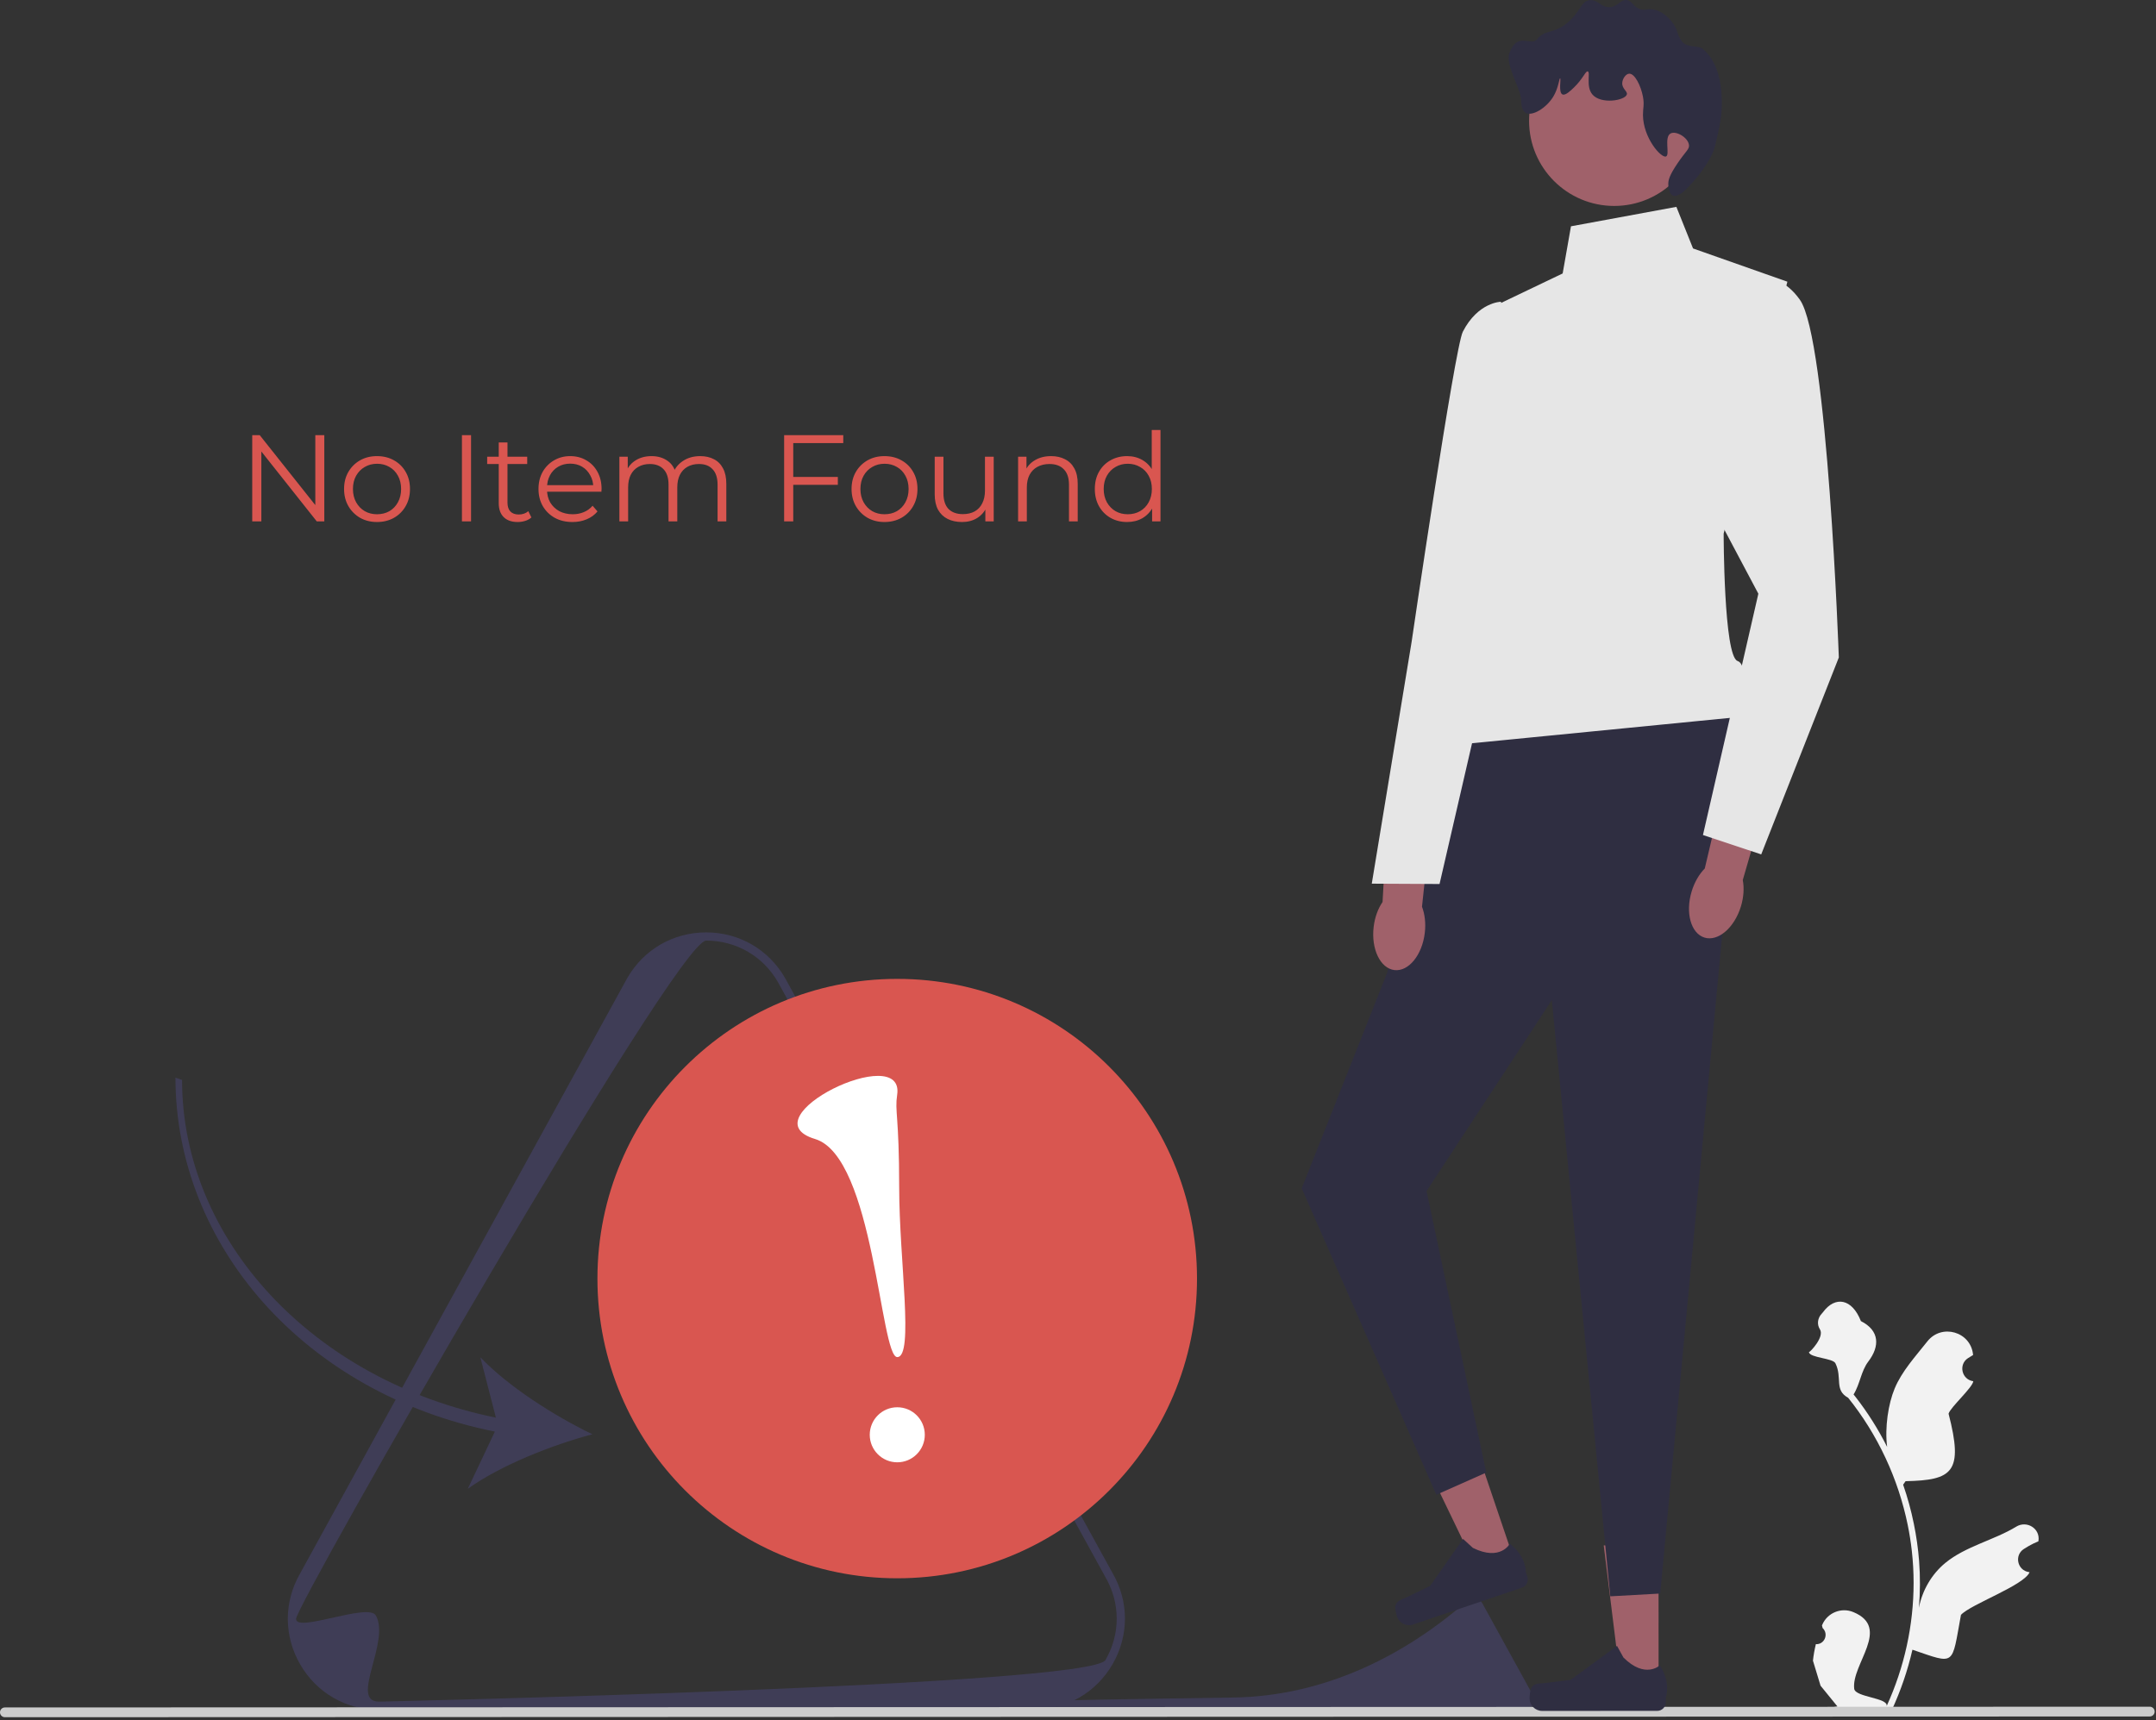 <svg width="525" height="419" viewBox="0 0 525 419" fill="none" xmlns="http://www.w3.org/2000/svg">
<rect x="0" y="0" width="525" height="419" fill="#333333" stroke="none"/>
<g clip-path="url(#clip0_11_30)">
<path d="M442.174 400.477C444.24 400.606 445.38 398.038 443.817 396.543L443.661 395.925C443.682 395.875 443.702 395.826 443.723 395.777C444.955 392.837 448.348 391.445 451.294 392.663C460.608 396.514 450.775 405.363 451.514 411.351C451.773 413.417 459.868 413.531 459.411 415.559C463.715 406.147 465.979 395.87 465.975 385.536C465.974 382.94 465.831 380.343 465.54 377.753C465.3 375.635 464.97 373.529 464.543 371.443C462.233 360.167 457.237 349.428 450.032 340.459C446.57 338.567 448.681 335.608 446.936 332.063C446.309 330.785 440.718 330.756 440.485 329.354C440.736 329.387 444.35 325.633 443.156 323.778C442.37 322.557 442.615 321.001 443.624 319.957C443.723 319.855 443.816 319.747 443.902 319.631C446.883 315.587 450.992 316.291 453.139 321.785C457.722 324.096 457.768 327.932 454.957 331.621C453.169 333.969 452.925 337.144 451.356 339.657C451.517 339.864 451.686 340.064 451.847 340.271C454.809 344.068 457.372 348.149 459.532 352.437C458.92 347.671 459.819 341.928 461.354 338.226C463.113 333.978 466.423 330.404 469.323 326.73C472.785 322.341 479.833 324.333 480.445 329.889C480.451 329.943 480.457 329.996 480.463 330.049C480.034 330.291 479.614 330.549 479.203 330.82C476.865 332.368 477.675 335.995 480.447 336.421L480.51 336.431C480.356 337.974 474.878 342.837 474.491 344.343C478.196 358.651 475.423 360.54 464.024 360.78L463.426 361.632C464.506 364.738 465.376 367.918 466.028 371.139C466.643 374.129 467.07 377.152 467.31 380.188C467.609 384.018 467.584 387.867 467.263 391.691L467.282 391.555C468.101 387.344 470.386 383.41 473.705 380.683C478.649 376.618 485.636 375.12 490.97 371.853C493.538 370.28 496.83 372.31 496.382 375.288L496.361 375.43C495.566 375.753 494.791 376.128 494.042 376.548C493.613 376.791 493.193 377.048 492.782 377.32C490.443 378.869 491.254 382.495 494.027 382.92L494.09 382.93C494.135 382.936 494.174 382.943 494.219 382.949C492.857 386.186 479.883 390.751 477.508 393.342C475.197 405.839 476.332 405.467 465.697 401.832H465.69C464.529 406.896 462.832 411.844 460.651 416.56L442.631 416.566C442.566 416.366 442.508 416.159 442.45 415.959C444.116 416.062 445.795 415.964 447.436 415.66C446.098 414.02 444.761 412.367 443.423 410.727C443.391 410.695 443.365 410.662 443.339 410.63L443.319 410.605L441.464 404.498C441.61 403.143 441.849 401.799 442.173 400.477L442.174 400.477V400.477V400.477Z" fill="#F2F2F2"/>
<path d="M251.744 416.42L92.287 416.475C84.277 416.478 77.101 412.338 73.093 405.402C71.089 401.934 70.087 398.129 70.085 394.323C70.084 390.518 71.084 386.712 73.085 383.243L152.763 238.194C156.767 231.254 163.94 227.11 171.95 227.107C179.961 227.105 187.137 231.244 191.145 238.18L270.934 383.192C272.932 386.652 273.932 390.452 273.933 394.255C273.932 398.058 272.933 401.864 270.931 405.334C266.928 412.273 259.755 416.417 251.744 416.42H251.744H251.744ZM72.09 394.321C72.09 397.785 89.685 390.32 91.508 393.476C95.154 399.786 84.999 414.478 92.287 414.475C92.287 414.475 265.557 410.647 269.199 404.335C271.019 401.178 271.929 397.715 271.928 394.254C271.927 390.792 271.015 387.33 269.191 384.175L189.403 239.163C185.767 232.871 179.239 229.105 171.951 229.107C164.666 229.11 72.09 390.856 72.09 394.321H72.09V394.321Z" fill="#3F3D56"/>
<path d="M253.515 414.419C251.517 418.42 345.129 417.19 346.236 417.19C346.236 417.19 372.548 416.609 373.101 415.65C373.377 415.171 373.516 414.645 373.515 414.119C373.515 413.594 373.377 413.068 373.1 412.589L360.983 390.568C360.431 389.612 359.44 389.041 358.333 389.041C358.287 389.041 358.219 389.082 358.132 389.16C341.968 403.604 322.049 413.153 300.375 413.475C277.328 413.818 253.642 414.165 253.515 414.419H253.515V414.419Z" fill="#3F3D56"/>
<path d="M7.48514e-08 417.081C0 417.741 0.53 418.271 1.19 418.271L523.48 418.09C524.14 418.09 524.67 417.56 524.67 416.9C524.67 416.24 524.14 415.71 523.48 415.71L1.19 415.891C0.53 415.891 -0 416.421 7.48513e-08 417.081H7.48514e-08Z" fill="#CCCCCC"/>
<path d="M403.878 411.305L394.833 411.307L390.519 376.422L403.868 376.418L403.878 411.305Z" fill="#A0616A"/>
<path d="M372.889 411.11C372.608 411.585 372.46 413.116 372.46 413.667C372.461 415.363 373.835 416.737 375.531 416.736L403.541 416.726C404.698 416.726 405.635 415.788 405.635 414.631L405.634 413.465C405.634 413.465 407.019 409.96 404.165 405.641C404.165 405.641 400.62 409.025 395.32 403.728L393.757 400.898L382.45 409.174L376.182 409.947C374.81 410.117 373.594 409.922 372.889 411.11H372.889V411.11Z" fill="#2F2E41"/>
<path d="M369.197 381.467L360.63 384.366L345.369 352.7L358.014 348.421L369.197 381.467Z" fill="#A0616A"/>
<path d="M339.778 391.208C339.664 391.747 340.014 393.245 340.191 393.768C340.734 395.373 342.477 396.235 344.083 395.691L370.615 386.711C371.71 386.34 372.298 385.151 371.927 384.056L371.553 382.951C371.553 382.951 371.742 379.187 367.655 376.01C367.655 376.01 365.381 380.351 358.663 377.031L356.276 374.851L348.215 386.311L342.525 389.052C341.28 389.651 340.066 389.856 339.779 391.208L339.778 391.208V391.208Z" fill="#2F2E41"/>
<path d="M355.226 179.09L337.683 237.191L316.972 289.452L349.761 364.086L361.918 358.677L347.371 290.117L377.878 243.594L392.115 388.826L404.274 388.147L420.763 212.843L423.114 174.676L355.226 179.09Z" fill="#2F2E41"/>
<path d="M408.21 50.385L382.542 55.122L380.519 66.607L364.985 74.043L356.908 158.486C356.908 158.486 343.403 176.054 354.213 181.454L423.114 174.675C423.114 174.675 426.487 162.185 423.109 161C419.731 159.815 419.721 129.98 419.721 129.98L435.237 68.615L412.266 60.516L408.21 50.385Z" fill="#E6E6E6"/>
<path d="M393.07 50.163C404.517 50.163 413.797 40.883 413.797 29.436C413.797 17.988 404.517 8.708 393.07 8.708C381.622 8.708 372.342 17.988 372.342 29.436C372.342 40.883 381.622 50.163 393.07 50.163Z" fill="#A0616A"/>
<path d="M406.796 32.512C405.142 33.418 406.711 37.741 405.677 38.115C404.483 38.547 400.126 33.588 400.072 28.033C400.056 26.352 400.442 25.545 400.07 23.551C399.584 20.944 398.09 17.869 396.707 17.95C395.888 17.999 395.087 19.158 395.027 20.192C394.944 21.641 396.352 22.212 396.149 22.992C395.762 24.48 389.85 25.506 387.746 22.995C386.096 21.027 387.361 17.571 386.623 17.394C386.08 17.263 385.496 19.166 383.263 21.316C382.422 22.126 381.172 23.331 380.463 22.998C379.439 22.516 380.183 19.122 379.901 19.077C379.668 19.039 379.522 21.425 378.222 23.559C376.553 26.3 373.108 28.413 371.501 27.483C370.517 26.913 370.439 25.327 370.38 24.122C370.255 21.584 366.567 15.745 367.521 13.03C369.463 7.504 372.791 11.399 374.296 9.555C376.334 7.058 378.162 8.401 381.577 5.631C384.914 2.925 384.943 0.206 387.177 0.027C389.19 -0.134 389.905 2.012 392.22 1.706C394.181 1.446 394.607 -0.218 396.141 0.024C397.545 0.246 397.637 1.713 399.503 2.264C400.694 2.616 400.955 2.106 402.304 2.263C405.109 2.588 406.994 5.144 407.347 5.622C408.708 7.467 408.18 8.246 409.589 10.103C410.805 11.705 413.498 11.025 414.511 11.825C417.82 14.439 419.242 19.26 419.271 24.754C419.291 28.597 418.79 30.539 417.672 35.39C416.823 39.073 412.89 43.833 410.722 45.956C410.14 46.526 408.508 48.123 407.361 47.638C406.274 47.178 406.241 45.11 406.24 44.837C406.235 43.898 406.485 42.736 408.479 39.794C410.573 36.704 411.405 36.352 411.278 35.312C411.054 33.474 408.114 31.791 406.796 32.512H406.796V32.512Z" fill="#2F2E41"/>
<path d="M334.495 225.76C333.849 231.163 336.114 235.875 339.552 236.286C342.99 236.696 346.3 232.649 346.945 227.247C347.227 224.882 346.952 222.649 346.265 220.852L348.712 197.925L337.928 197.006L336.661 219.705C335.57 221.29 334.777 223.395 334.495 225.76H334.495H334.495Z" fill="#A0616A"/>
<path d="M365.491 73.498C365.491 73.498 359.904 73.578 356.205 80.802C354.24 84.641 343.723 156.43 343.723 156.43L334.036 215.238L350.538 215.321L363.397 159.628L374.214 127.327L365.491 73.498L365.491 73.498Z" fill="#E6E6E6"/>
<path d="M411.929 217.13C410.349 222.337 411.754 227.372 415.067 228.378C418.38 229.384 422.347 225.978 423.927 220.772C424.619 218.493 424.739 216.246 424.377 214.356L430.796 192.211L420.34 189.42L415.121 211.547C413.77 212.917 412.621 214.851 411.929 217.13V217.13V217.13Z" fill="#A0616A"/>
<path d="M423.416 69.632C423.416 69.632 431.52 63.549 438.278 73.004C445.037 82.459 447.766 160.143 447.766 160.143L428.868 208.111L414.68 203.388L428.17 144.613L404.512 100.037L423.416 69.632H423.416V69.632Z" fill="#E6E6E6"/>
<path d="M218.479 384.432C258.796 384.432 291.479 351.748 291.479 311.432C291.479 271.115 258.796 238.432 218.479 238.432C178.163 238.432 145.479 271.115 145.479 311.432C145.479 351.748 178.163 384.432 218.479 384.432Z" fill="#D95650"/>
<path d="M218.493 356.182C222.194 356.182 225.195 353.181 225.195 349.479C225.195 345.777 222.194 342.776 218.493 342.776C214.791 342.776 211.79 345.777 211.79 349.479C211.79 353.181 214.791 356.182 218.493 356.182Z" fill="white"/>
<path d="M218.464 266.681C217.849 270.773 218.952 271.629 218.958 289.266C218.964 306.904 222.624 330.552 218.486 330.554C214.349 330.555 212.836 281.751 198.47 277.431C181.579 272.353 220.457 253.437 218.464 266.681V266.681Z" fill="white"/>
<path d="M120.503 348.702L113.908 362.637C121.881 356.92 134.335 351.991 144.246 349.352C135.012 344.891 123.712 337.7 116.962 330.58L120.756 345.304C76.282 336.246 44.344 302.128 44.331 263.045L42.724 262.492C42.738 303.315 74.234 339.453 120.503 348.702V348.702Z" fill="#3F3D56"/>
<path d="M61.42 127V106H63.25L77.74 124.24H76.78V106H78.97V127H77.14L62.68 108.76H63.64V127H61.42ZM91.794 127.15C90.274 127.15 88.904 126.81 87.684 126.13C86.484 125.43 85.534 124.48 84.834 123.28C84.134 122.06 83.784 120.67 83.784 119.11C83.784 117.53 84.134 116.14 84.834 114.94C85.534 113.74 86.484 112.8 87.684 112.12C88.884 111.44 90.254 111.1 91.794 111.1C93.354 111.1 94.734 111.44 95.934 112.12C97.154 112.8 98.104 113.74 98.784 114.94C99.484 116.14 99.834 117.53 99.834 119.11C99.834 120.67 99.484 122.06 98.784 123.28C98.104 124.48 97.154 125.43 95.934 126.13C94.714 126.81 93.334 127.15 91.794 127.15ZM91.794 125.26C92.934 125.26 93.944 125.01 94.824 124.51C95.704 123.99 96.394 123.27 96.894 122.35C97.414 121.41 97.674 120.33 97.674 119.11C97.674 117.87 97.414 116.79 96.894 115.87C96.394 114.95 95.704 114.24 94.824 113.74C93.944 113.22 92.944 112.96 91.824 112.96C90.704 112.96 89.704 113.22 88.824 113.74C87.944 114.24 87.244 114.95 86.724 115.87C86.204 116.79 85.944 117.87 85.944 119.11C85.944 120.33 86.204 121.41 86.724 122.35C87.244 123.27 87.944 123.99 88.824 124.51C89.704 125.01 90.694 125.26 91.794 125.26ZM112.484 127V106H114.704V127H112.484ZM126.067 127.15C124.587 127.15 123.447 126.75 122.647 125.95C121.847 125.15 121.447 124.02 121.447 122.56V107.77H123.577V122.44C123.577 123.36 123.807 124.07 124.267 124.57C124.747 125.07 125.427 125.32 126.307 125.32C127.247 125.32 128.027 125.05 128.647 124.51L129.397 126.04C128.977 126.42 128.467 126.7 127.867 126.88C127.287 127.06 126.687 127.15 126.067 127.15ZM118.627 113.02V111.25H128.377V113.02H118.627ZM139.408 127.15C137.768 127.15 136.328 126.81 135.088 126.13C133.848 125.43 132.878 124.48 132.178 123.28C131.478 122.06 131.128 120.67 131.128 119.11C131.128 117.55 131.458 116.17 132.118 114.97C132.798 113.77 133.718 112.83 134.878 112.15C136.058 111.45 137.378 111.1 138.838 111.1C140.318 111.1 141.628 111.44 142.768 112.12C143.928 112.78 144.838 113.72 145.498 114.94C146.158 116.14 146.488 117.53 146.488 119.11C146.488 119.21 146.478 119.32 146.458 119.44C146.458 119.54 146.458 119.65 146.458 119.77H132.748V118.18H145.318L144.478 118.81C144.478 117.67 144.228 116.66 143.728 115.78C143.248 114.88 142.588 114.18 141.748 113.68C140.908 113.18 139.938 112.93 138.838 112.93C137.758 112.93 136.788 113.18 135.928 113.68C135.068 114.18 134.398 114.88 133.918 115.78C133.438 116.68 133.198 117.71 133.198 118.87V119.2C133.198 120.4 133.458 121.46 133.978 122.38C134.518 123.28 135.258 123.99 136.198 124.51C137.158 125.01 138.248 125.26 139.468 125.26C140.428 125.26 141.318 125.09 142.138 124.75C142.978 124.41 143.698 123.89 144.298 123.19L145.498 124.57C144.798 125.41 143.918 126.05 142.858 126.49C141.818 126.93 140.668 127.15 139.408 127.15ZM170.504 111.1C171.784 111.1 172.894 111.35 173.834 111.85C174.794 112.33 175.534 113.07 176.054 114.07C176.594 115.07 176.864 116.33 176.864 117.85V127H174.734V118.06C174.734 116.4 174.334 115.15 173.534 114.31C172.754 113.45 171.644 113.02 170.204 113.02C169.124 113.02 168.184 113.25 167.384 113.71C166.604 114.15 165.994 114.8 165.554 115.66C165.134 116.5 164.924 117.52 164.924 118.72V127H162.794V118.06C162.794 116.4 162.394 115.15 161.594 114.31C160.794 113.45 159.674 113.02 158.234 113.02C157.174 113.02 156.244 113.25 155.444 113.71C154.644 114.15 154.024 114.8 153.584 115.66C153.164 116.5 152.954 117.52 152.954 118.72V127H150.824V111.25H152.864V115.51L152.534 114.76C153.014 113.62 153.784 112.73 154.844 112.09C155.924 111.43 157.194 111.1 158.654 111.1C160.194 111.1 161.504 111.49 162.584 112.27C163.664 113.03 164.364 114.18 164.684 115.72L163.844 115.39C164.304 114.11 165.114 113.08 166.274 112.3C167.454 111.5 168.864 111.1 170.504 111.1ZM192.921 116.17H204.021V118.09H192.921V116.17ZM193.161 127H190.941V106H205.341V107.92H193.161V127ZM215.369 127.15C213.849 127.15 212.479 126.81 211.259 126.13C210.059 125.43 209.109 124.48 208.409 123.28C207.709 122.06 207.359 120.67 207.359 119.11C207.359 117.53 207.709 116.14 208.409 114.94C209.109 113.74 210.059 112.8 211.259 112.12C212.459 111.44 213.829 111.1 215.369 111.1C216.929 111.1 218.309 111.44 219.509 112.12C220.729 112.8 221.679 113.74 222.359 114.94C223.059 116.14 223.409 117.53 223.409 119.11C223.409 120.67 223.059 122.06 222.359 123.28C221.679 124.48 220.729 125.43 219.509 126.13C218.289 126.81 216.909 127.15 215.369 127.15ZM215.369 125.26C216.509 125.26 217.519 125.01 218.399 124.51C219.279 123.99 219.969 123.27 220.469 122.35C220.989 121.41 221.249 120.33 221.249 119.11C221.249 117.87 220.989 116.79 220.469 115.87C219.969 114.95 219.279 114.24 218.399 113.74C217.519 113.22 216.519 112.96 215.399 112.96C214.279 112.96 213.279 113.22 212.399 113.74C211.519 114.24 210.819 114.95 210.299 115.87C209.779 116.79 209.519 117.87 209.519 119.11C209.519 120.33 209.779 121.41 210.299 122.35C210.819 123.27 211.519 123.99 212.399 124.51C213.279 125.01 214.269 125.26 215.369 125.26ZM234.267 127.15C232.927 127.15 231.757 126.9 230.757 126.4C229.757 125.9 228.977 125.15 228.417 124.15C227.877 123.15 227.607 121.9 227.607 120.4V111.25H229.737V120.16C229.737 121.84 230.147 123.11 230.967 123.97C231.807 124.81 232.977 125.23 234.477 125.23C235.577 125.23 236.527 125.01 237.327 124.57C238.147 124.11 238.767 123.45 239.187 122.59C239.627 121.73 239.847 120.7 239.847 119.5V111.25H241.977V127H239.937V122.68L240.267 123.46C239.767 124.62 238.987 125.53 237.927 126.19C236.887 126.83 235.667 127.15 234.267 127.15ZM255.953 111.1C257.233 111.1 258.353 111.35 259.313 111.85C260.293 112.33 261.053 113.07 261.593 114.07C262.153 115.07 262.433 116.33 262.433 117.85V127H260.303V118.06C260.303 116.4 259.883 115.15 259.043 114.31C258.223 113.45 257.063 113.02 255.563 113.02C254.443 113.02 253.463 113.25 252.623 113.71C251.803 114.15 251.163 114.8 250.703 115.66C250.263 116.5 250.043 117.52 250.043 118.72V127H247.913V111.25H249.953V115.57L249.623 114.76C250.123 113.62 250.923 112.73 252.023 112.09C253.123 111.43 254.433 111.1 255.953 111.1ZM274.457 127.15C272.957 127.15 271.607 126.81 270.407 126.13C269.227 125.45 268.297 124.51 267.617 123.31C266.937 122.09 266.597 120.69 266.597 119.11C266.597 117.51 266.937 116.11 267.617 114.91C268.297 113.71 269.227 112.78 270.407 112.12C271.607 111.44 272.957 111.1 274.457 111.1C275.837 111.1 277.067 111.41 278.147 112.03C279.247 112.65 280.117 113.56 280.757 114.76C281.417 115.94 281.747 117.39 281.747 119.11C281.747 120.81 281.427 122.26 280.787 123.46C280.147 124.66 279.277 125.58 278.177 126.22C277.097 126.84 275.857 127.15 274.457 127.15ZM274.607 125.26C275.727 125.26 276.727 125.01 277.607 124.51C278.507 123.99 279.207 123.27 279.707 122.35C280.227 121.41 280.487 120.33 280.487 119.11C280.487 117.87 280.227 116.79 279.707 115.87C279.207 114.95 278.507 114.24 277.607 113.74C276.727 113.22 275.727 112.96 274.607 112.96C273.507 112.96 272.517 113.22 271.637 113.74C270.757 114.24 270.057 114.95 269.537 115.87C269.017 116.79 268.757 117.87 268.757 119.11C268.757 120.33 269.017 121.41 269.537 122.35C270.057 123.27 270.757 123.99 271.637 124.51C272.517 125.01 273.507 125.26 274.607 125.26ZM280.547 127V122.26L280.757 119.08L280.457 115.9V104.74H282.587V127H280.547Z" fill="#D95650"/>
</g>
<defs>
<clipPath id="clip0_11_30">
<rect width="524.67" height="418.271" fill="white"/>
</clipPath>
</defs>
</svg>
